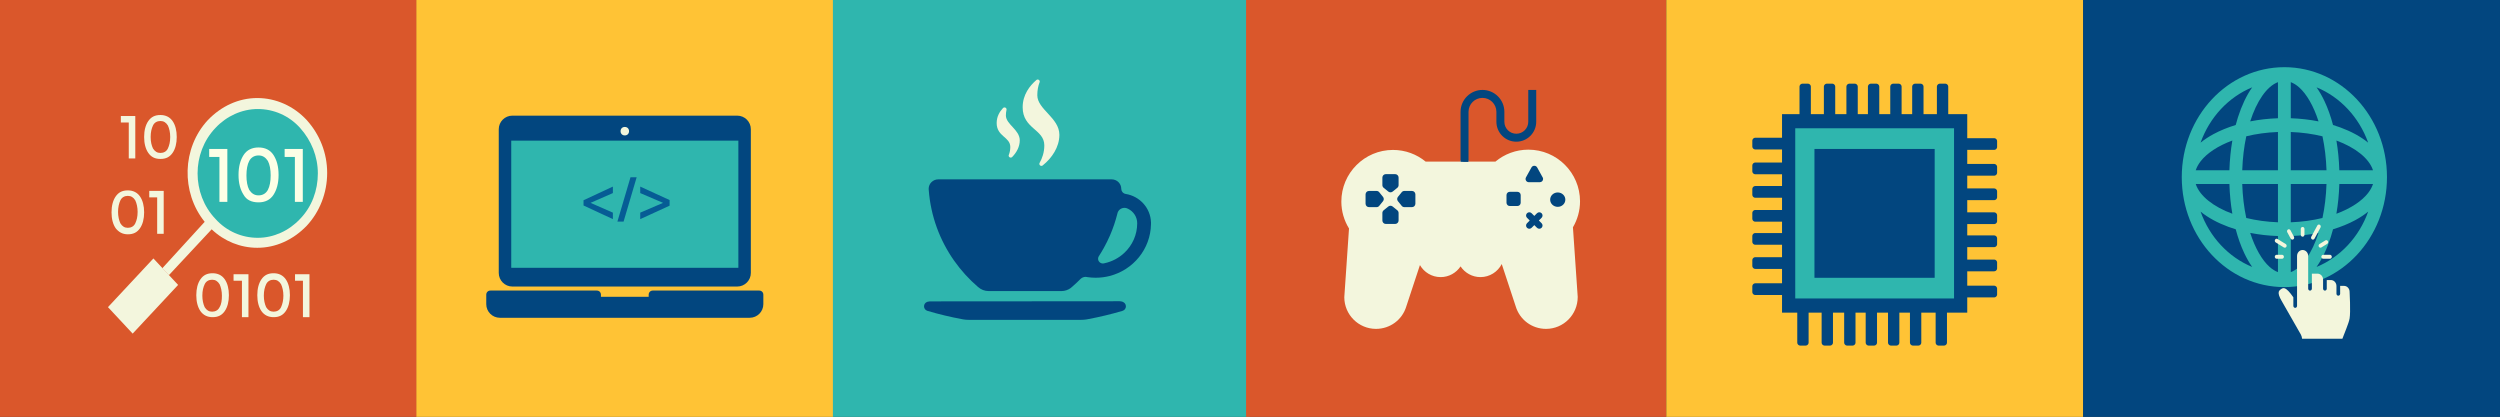 <?xml version="1.0" encoding="utf-8"?>
<!-- Generator: Adobe Illustrator 16.0.0, SVG Export Plug-In . SVG Version: 6.00 Build 0)  -->
<!DOCTYPE svg PUBLIC "-//W3C//DTD SVG 1.1//EN" "http://www.w3.org/Graphics/SVG/1.1/DTD/svg11.dtd">
<svg version="1.1" id="Layer_1" xmlns="http://www.w3.org/2000/svg" xmlns:xlink="http://www.w3.org/1999/xlink" x="0px" y="0px"
	 width="2546.561px" height="424.622px" viewBox="401.62 41.865 2546.561 424.622"
	 enable-background="new 401.62 41.865 2546.561 424.622" xml:space="preserve">
<rect x="401.62" y="41.865" width="2546.561" height="424.622" fill="#333333" stroke="none"/>
<g id="grid">
	
		<line display="none" fill="none" stroke="#564A46" stroke-width="4" stroke-miterlimit="10" x1="0" y1="311.962" x2="841.889" y2="311.962"/>
	
		<line display="none" fill="none" stroke="#564A46" stroke-width="3.364" stroke-miterlimit="10" x1="276.245" y1="0" x2="276.245" y2="595.281"/>
	
		<line display="none" fill="none" stroke="#564A46" stroke-width="3.364" stroke-miterlimit="10" x1="573.276" y1="0.001" x2="573.276" y2="595.281"/>
</g>
<g id="Layer_96">
</g>
<g id="Layer_86">
</g>
<g id="Layer_95">
</g>
<g id="Layer_94">
</g>
<g id="Layer_93">
</g>
<g id="Layer_92">
</g>
<g id="Layer_90">
</g>
<g id="Layer_89">
</g>
<g id="Layer_88">
</g>
<g id="Layer_87">
</g>
<g id="Layer_85">
</g>
<g id="Layer_84">
</g>
<g id="Layer_83">
</g>
<g id="Layer_82">
	<circle fill="#F3F6DC" cx="902.557" cy="-130.104" r="6.539"/>
</g>
<g id="Layer_80">
</g>
<g id="Layer_79">
</g>
<g id="Layer_78">
</g>
<g id="Layer_77">
</g>
<g id="Layer_76">
</g>
<g id="Layer_75">
</g>
<g id="Layer_74">
</g>
<g id="Layer_73">
</g>
<g id="Layer_72">
</g>
<g id="Layer_71">
</g>
<g id="Layer_70">
</g>
<g id="Layer_69">
</g>
<g id="Layer_68">
</g>
<g id="Layer_67">
</g>
<g id="Layer_66">
</g>
<g id="Layer_65">
</g>
<g id="Layer_64">
</g>
<g id="Layer_63">
</g>
<g id="Layer_62">
</g>
<g id="Layer_61">
</g>
<g id="Layer_60">
</g>
<g id="Layer_59">
</g>
<g id="Layer_58">
</g>
<g id="Layer_57">
</g>
<g id="Layer_56">
</g>
<g id="Layer_55">
</g>
<g id="Layer_54">
</g>
<g id="Layer_53">
</g>
<g id="Layer_50">
</g>
<g id="Layer_49">
</g>
<g id="Layer_48">
</g>
<g id="Layer_46">
</g>
<g id="Layer_45">
</g>
<g id="Layer_44">
</g>
<g id="Layer_43">
</g>
<g id="Layer_42">
</g>
<g id="Layer_41">
</g>
<g id="Layer_40">
</g>
<g id="Layer_39">
</g>
<g id="Layer_38">
</g>
<g id="Layer_37">
</g>
<g id="Layer_36">
</g>
<g id="Layer_91">
</g>
<g id="Layer_35">
</g>
<g id="Layer_34">
</g>
<g id="Layer_33">
</g>
<g id="Layer_32">
</g>
<g id="Layer_31">
</g>
<g id="Layer_30">
</g>
<g id="Layer_29">
</g>
<g id="Layer_28">
</g>
<g id="Layer_27">
</g>
<g id="Layer_26">
	<rect x="401.62" y="41.865" fill="#DA572B" width="424.621" height="424.622"/>
	<rect x="825.748" y="41.865" fill="#FFC335" width="424.621" height="424.622"/>
	<rect x="1250.02" y="41.865" fill="#2FB6AE" width="424.621" height="424.622"/>
	<rect x="1670.908" y="41.865" fill="#DA572B" width="428.03" height="424.622"/>
	<rect x="2098.938" y="41.865" fill="#FFC335" width="424.621" height="424.622"/>
	<rect x="2523.559" y="41.865" fill="#02467F" width="424.621" height="424.622"/>
	<g>
		<path fill="#02467F" d="M1545.075,349.292l0.023-0.094c-0.966-0.266-1.965-0.436-2.992-0.498h-1.935l-8.474,0.02l-52.852,0.025
			l-4.186,0.02l-58.003,0.041h-4.069l-52.893,0.043h-10.786c-0.705,0.059-1.399,0.17-2.074,0.316
			c-0.213,0.041-0.426,0.113-0.634,0.17c0,0-0.017,0-0.029,0c-1.936,0.633-3.328,2.439-3.328,4.568s1.41,3.938,3.357,4.574
			c0.067,0.018,0.128,0.041,0.195,0.063c11.54,3.41,23.35,6.252,35.371,8.469c0.455,0.092,0.905,0.172,1.367,0.254
			c1.637,0.256,3.315,0.396,5.038,0.396h114.994c1.723,0,3.408-0.143,5.049-0.396c0.452-0.082,0.9-0.162,1.37-0.254
			c12.016-2.209,23.817-5.059,35.359-8.469c0.079-0.021,0.14-0.045,0.2-0.063c1.965-0.633,3.362-2.445,3.362-4.574
			C1548.512,351.731,1547.066,349.907,1545.075,349.292z"/>
		<path fill="#02467F" d="M1574.052,268.385c-0.449-14.633-11.426-26.637-25.721-28.953c-0.653-0.111-1.267-0.316-1.827-0.635
			c-0.649-0.357-1.215-0.844-1.647-1.43c-0.674-0.889-1.089-1.977-1.089-3.164c0-5.328-4.366-9.643-9.777-9.643h-176.623
			c-5.402,0-9.789,4.313-9.789,9.643v0.021c0.031,0.398,0.056,0.82,0.086,1.221c2.001,26.586,11.241,51.166,25.789,71.869
			c7.026,9.982,15.281,19.059,24.564,27.016l0.031-0.018c2.797,2.5,6.528,4.041,10.599,4.041h74.173
			c3.527,0,6.797-1.156,9.417-3.078c0.007-0.02,0.02-0.02,0.02-0.02c0.591-0.506,1.18-1.012,1.776-1.521
			c2.854-2.482,5.604-5.049,8.248-7.744v0.02c1.346-1.326,3.177-2.129,5.202-2.129h0.164c0.688,0.023,1.351,0.129,1.978,0.314
			c2.647,0.379,5.354,0.572,8.085,0.572c4.905,0,9.65-0.613,14.163-1.766c23.979-6.107,41.747-27.363,42.173-52.781
			c0.013-0.301,0.013-0.613,0.013-0.932C1574.065,268.997,1574.065,268.688,1574.052,268.385z M1546.961,299.374
			c-5.561,5.238-12.593,9.012-20.424,10.66c-0.322,0.107-0.65,0.162-0.996,0.188c0,0-0.013,0.018-0.013,0
			c-0.157,0.018-0.323,0.041-0.479,0.041c-2.701,0-4.897-2.17-4.897-4.83c0-0.883,0.237-1.695,0.655-2.414
			c0.066-0.105,0.13-0.207,0.184-0.293c1.776-2.736,3.456-5.518,5.025-8.359c2.3-4.137,4.397-8.363,6.279-12.701
			c3.077-7.125,5.597-14.518,7.507-22.162c0.042-0.273,0.114-0.529,0.2-0.799v-0.029c0.938-2.943,3.718-5.072,7.016-5.072
			c0.734,0,1.447,0.111,2.117,0.297c0.535,0.164,1.04,0.379,1.508,0.635c5.541,2.662,9.357,8.271,9.357,14.756
			C1560.005,281.127,1555.004,291.788,1546.961,299.374z"/>
		<path fill="#F3F6DD" d="M1465.385,189.958c0,7.24-2.215,13.229-4.709,17.648c0,0,0,0-0.007,0.02
			c-0.054,0.109-0.128,0.23-0.193,0.342c-0.091,0.256-0.158,0.523-0.158,0.797c0,1.137,0.942,2.086,2.093,2.086
			c0.396,0,0.773-0.105,1.095-0.293c0.135-0.125,0.281-0.23,0.429-0.357c8.967-7.18,16.796-18.324,16.796-31.004
			c0-17.373-22.485-25.842-22.485-40.328c0-5.348,0.968-9.605,2.209-12.869c0.072-0.236,0.17-0.443,0.255-0.674
			c0.023-0.129,0.03-0.254,0.03-0.377c0-1.154-0.926-2.086-2.094-2.086c-0.383,0-0.76,0.107-1.07,0.299
			c-0.188,0.139-0.37,0.314-0.566,0.48c-6.246,5.412-13.681,14.574-13.681,27.441
			C1443.326,173.209,1465.385,173.397,1465.385,189.958z"/>
		<path fill="#F3F6DD" d="M1430.733,191.62c0,2.908-0.555,5.475-1.369,7.664c-0.085,0.238-0.17,0.445-0.27,0.676
			c-0.018,0.131-0.035,0.252-0.035,0.377c0,1.139,0.942,2.063,2.1,2.063c0.56,0,1.046-0.188,1.41-0.527
			c0.057-0.061,0.11-0.104,0.16-0.166c4.318-4.4,7.646-10.299,7.646-16.85c0-10.934-14.138-16.279-14.138-25.406
			c0-2.123,0.249-3.998,0.632-5.598c0.013-0.041,0.021-0.084,0.021-0.125c0.034-0.131,0.043-0.26,0.043-0.381
			c0-1.137-0.943-2.063-2.106-2.063c-0.542,0-1.033,0.215-1.398,0.551c-0.085,0.059-0.156,0.166-0.25,0.252
			c-3.259,3.477-6.331,8.508-6.331,15.061C1416.848,181.086,1430.733,181.215,1430.733,191.62z"/>
	</g>
	<path fill="#2FB6AE" d="M2833.051,222.307c-0.01-61.867-46.795-111.998-104.521-112.012
		c-57.715,0.014-104.5,50.145-104.512,112.012l0,0c0.012,61.859,46.797,111.996,104.512,112.008
		C2786.256,334.303,2833.042,284.167,2833.051,222.307L2833.051,222.307z M2784.516,215.303c-0.326-10.557-1.34-20.723-2.979-30.289
		c4.813,1.781,9.293,3.779,13.326,5.979c8.273,4.477,14.736,9.736,18.928,15.131c2.389,3.078,4.033,6.127,5.033,9.18H2784.516
		L2784.516,215.303z M2771.45,215.303h-36.377v-38.977c11.477,0.422,22.363,1.967,32.275,4.391
		C2769.612,191.331,2771.051,203.008,2771.45,215.303z M2735.073,162.311v-36.77c2.844,1.074,5.695,2.826,8.564,5.389
		c7.512,6.678,14.656,18.826,19.699,34.588C2754.403,163.747,2744.918,162.651,2735.073,162.311z M2713.432,130.93
		c2.873-2.563,5.725-4.314,8.564-5.389v36.77c-9.85,0.34-19.33,1.426-28.264,3.193c1.666-5.162,3.531-9.961,5.582-14.291
		C2703.491,142.358,2708.399,135.422,2713.432,130.93z M2721.997,176.315v38.984h-36.369c0.396-12.303,1.836-23.979,4.098-34.607
		C2699.633,178.272,2710.524,176.737,2721.997,176.315z M2672.542,215.303h-34.297c1.002-3.053,2.645-6.102,5.023-9.18
		c6.232-8.059,17.57-15.705,32.275-21.115C2673.893,194.579,2672.874,204.747,2672.542,215.303z M2672.555,229.309
		c0.314,10.553,1.326,20.725,2.977,30.287c-4.813-1.773-9.295-3.785-13.334-5.98c-8.262-4.477-14.725-9.734-18.928-15.125
		c-2.381-3.08-4.023-6.129-5.023-9.182H2672.555L2672.555,229.309z M2685.618,229.309h36.375v38.982
		c-11.479-0.43-22.363-1.975-32.279-4.393C2687.448,253.274,2686.018,241.61,2685.618,229.309z M2721.997,282.299v36.756
		c-2.842-1.063-5.693-2.813-8.564-5.369c-7.516-6.682-14.646-18.828-19.699-34.586
		C2702.667,280.866,2712.145,281.963,2721.997,282.299z M2743.639,313.686c-2.873,2.557-5.723,4.311-8.564,5.369v-36.756
		c9.844-0.348,19.33-1.428,28.264-3.193c-1.668,5.162-3.543,9.949-5.584,14.281C2753.571,302.26,2748.67,309.186,2743.639,313.686z
		 M2735.073,268.297v-38.988h36.369c-0.4,12.301-1.828,23.979-4.102,34.6C2757.438,266.333,2746.54,267.872,2735.073,268.297z
		 M2784.53,229.309h34.295c-1.002,3.053-2.645,6.104-5.033,9.182c-6.223,8.055-17.559,15.703-32.264,21.117
		C2783.178,250.03,2784.2,239.872,2784.53,229.309z M2813.901,187.182c-7.762-6.293-17.426-11.484-28.473-15.545
		c-2.383-0.883-4.832-1.68-7.336-2.445c-2.34-8.857-5.264-17.023-8.686-24.299c-2.438-5.152-5.143-9.871-8.094-14.078
		c12.059,4.971,22.891,12.572,31.877,22.195C2802.18,162.639,2809.27,174.256,2813.901,187.182z M2663.87,153.008
		c8.992-9.621,19.83-17.234,31.889-22.195c-5.867,8.328-10.713,18.689-14.506,30.521c-0.813,2.551-1.564,5.172-2.275,7.855
		c-8.266,2.51-15.889,5.639-22.668,9.307c-4.818,2.611-9.223,5.508-13.146,8.674C2647.799,174.25,2654.897,162.639,2663.87,153.008z
		 M2643.165,257.432c7.77,6.291,17.445,11.486,28.479,15.545c2.383,0.869,4.83,1.682,7.334,2.441
		c2.352,8.859,5.26,17.023,8.682,24.285c2.438,5.164,5.135,9.887,8.094,14.086c-12.051-4.963-22.883-12.566-31.877-22.189
		C2654.897,281.975,2647.799,270.354,2643.165,257.432z M2793.192,291.604c-8.986,9.625-19.828,17.229-31.883,22.191
		c5.873-8.324,10.713-18.686,14.504-30.52c0.811-2.549,1.568-5.182,2.279-7.854c8.266-2.52,15.891-5.635,22.672-9.303
		c4.814-2.617,9.217-5.512,13.137-8.688C2809.27,270.354,2802.18,281.975,2793.192,291.604z"/>
	<path fill="#F3F6DC" d="M2745.235,280.963v-5.904c0-1.113,0.842-2.02,1.881-2.02s1.881,0.904,1.881,2.02v5.906
		c0,1.111-0.842,2.018-1.881,2.018C2746.077,282.981,2745.235,282.079,2745.235,280.963z"/>
	<path fill="#F3F6DC" d="M2735.016,284.983c0.346,0.645,0.979,1.008,1.627,1.008c0.318,0,0.645-0.084,0.939-0.27
		c0.898-0.559,1.207-1.791,0.688-2.756l-3.535-6.559c-0.518-0.969-1.67-1.295-2.566-0.74c-0.898,0.559-1.207,1.791-0.689,2.754
		L2735.016,284.983z"/>
	<path fill="#F3F6DC" d="M2719.711,288.79l8.32,5.148c0.297,0.184,0.619,0.27,0.939,0.27c0.646,0,1.281-0.359,1.629-1.008
		c0.52-0.965,0.213-2.195-0.688-2.754l-8.322-5.146c-0.896-0.561-2.049-0.227-2.564,0.736
		C2718.502,286.999,2718.813,288.233,2719.711,288.79z"/>
	<path fill="#F3F6DC" d="M2720.653,305.434h5.514c1.037,0,1.881-0.9,1.881-2.016c0-1.113-0.844-2.016-1.881-2.016h-5.514
		c-1.037,0-1.883,0.902-1.883,2.016C2718.77,304.534,2719.616,305.434,2720.653,305.434z"/>
	<path fill="#F3F6DC" d="M2766.19,303.418c0,1.111,0.84,2.016,1.879,2.016l6.895,0.002c1.039,0,1.881-0.902,1.881-2.018
		c0-1.111-0.842-2.016-1.881-2.016h-6.895C2767.03,301.405,2766.19,302.307,2766.19,303.418z"/>
	<path fill="#F3F6DC" d="M2763.631,293.198c0.352,0.646,0.982,1.008,1.633,1.008c0.318,0,0.643-0.086,0.938-0.27l5.953-3.684
		c0.902-0.555,1.209-1.789,0.689-2.752c-0.518-0.965-1.666-1.295-2.566-0.738l-5.953,3.682
		C2763.424,291,2763.116,292.235,2763.631,293.198z"/>
	<path fill="#F3F6DC" d="M2756.651,285.717c0.297,0.184,0.619,0.271,0.939,0.271c0.648,0,1.283-0.361,1.629-1.008l6.135-11.383
		c0.52-0.969,0.211-2.197-0.689-2.752c-0.896-0.561-2.047-0.23-2.564,0.734l-6.137,11.385
		C2755.446,283.928,2755.754,285.159,2756.651,285.717z"/>
	<path fill="#F3F6DC" d="M2794.985,339.149c0-3.355-2.543-6.078-5.668-6.078h-3.967c0,0.047,0.004,0.092,0.004,0.137v7.854
		c0,1.113-0.842,2.014-1.881,2.014c-1.035,0-1.881-0.9-1.881-2.014v-7.854c0-3.35-2.543-6.076-5.666-6.076h-4.207v8.744
		c0,1.113-0.84,2.016-1.879,2.016s-1.883-0.902-1.883-2.016v-9.189c0-3.354-2.545-6.076-5.67-6.076h-5.742v15.264
		c0,1.113-0.842,2.016-1.881,2.016c-1.037,0-1.881-0.902-1.881-2.016v-33.281c0-3.352-2.543-6.074-5.668-6.074
		c-3.127,0-5.67,2.723-5.67,6.074v50.85c0,1.115-0.842,2.02-1.881,2.02c-1.041,0-1.883-0.902-1.883-2.02v-8.746
		c-0.01-0.014-0.021-0.025-0.033-0.037c-7.877-11.336-10.24-9.766-12.525-8.25c-1.789,1.189-2.197,2.236-2.346,2.916
		c-0.41,1.883,0.549,4.844,2.84,8.803c4.189,7.221,17.129,29.98,19.684,34.469c0.67,1.188,1.135,2.756,1.287,4.281h41.051
		c2.174-6.082,6.461-15.52,7.342-20.621c1.152-6.678,0-27.105,0-27.105h0.004V339.149z"/>
	<circle fill="#065C95" cx="1868.272" cy="300.583" r="17.685"/>
	<circle fill="#065C95" cx="1909.522" cy="300.084" r="17.684"/>
	<path fill="#F3F6DD" d="M2011.077,246.915c0-29.008-23.592-52.602-52.6-52.602c-12.767,0-24.479,4.58-33.598,12.17h-27.387v-0.988
		c-0.723,0.047-1.449,0.08-2.182,0.08c-0.73,0-1.455-0.029-2.177-0.074c-1.248,0.021-2.501-0.018-3.755-0.137v1.119h-35.557
		c-9.069-7.432-20.655-11.9-33.271-11.9c-29.004,0-52.601,23.598-52.601,52.602c0,10.061,2.888,19.432,7.806,27.43l-4.799,69.969
		c0,17.799,14.479,32.277,32.277,32.277c14.364,0,26.79-9.244,30.882-22.895l13.886-42.088c4.207,7.307,12.076,12.246,21.096,12.246
		c8.461,0,15.916-4.344,20.281-10.912c4.364,6.568,11.82,10.912,20.283,10.912c9.446,0,17.638-5.424,21.67-13.309l14.198,43.039
		c4.126,13.76,16.556,23.006,30.917,23.006c17.801,0,32.279-14.48,32.271-32.555l-4.871-70.904
		C2008.413,265.612,2011.077,256.579,2011.077,246.915z"/>
	<path fill="#02467F" d="M1958.343,133.467v32.451c0,6.709-5.461,12.168-12.17,12.168c-6.711,0-12.169-5.459-12.169-12.168v-10.143
		c0-12.299-10.012-22.311-22.312-22.311c-12.299,0-22.313,10.012-22.313,22.311v50.896c2.456,0.166,5.322,0.199,8.112,0.166v-51.063
		c0-7.828,6.37-14.197,14.199-14.197c7.828,0,14.197,6.369,14.197,14.197v10.143c0,11.186,9.099,20.283,20.282,20.283
		c11.185,0,20.282-9.1,20.282-20.283v-32.451H1958.343z"/>
	<g>
		<path fill="#02467F" d="M1815.784,237.002c0.645,0.516,1.433,0.783,2.215,0.783c0.783,0,1.568-0.264,2.217-0.783l4.743-3.844
			c0.822-0.67,1.299-1.666,1.299-2.729v-7.684c0-1.936-1.579-3.508-3.514-3.508h-9.489c-1.939,0-3.508,1.572-3.508,3.508v7.684
			c0,1.063,0.477,2.059,1.298,2.729L1815.784,237.002z"/>
		<path fill="#02467F" d="M1820.209,252.221c-1.293-1.047-3.139-1.047-4.426,0l-4.744,3.844c-0.821,0.666-1.299,1.666-1.299,2.729
			v7.684c0,1.941,1.566,3.514,3.509,3.514h9.489c1.936,0,3.513-1.572,3.513-3.514v-7.684c0-1.057-0.475-2.063-1.298-2.729
			L1820.209,252.221z"/>
		<path fill="#02467F" d="M1839.863,236.354h-7.688c-1.057,0-2.063,0.471-2.729,1.299l-3.844,4.744c-1.048,1.285-1.048,3.133,0,4.42
			l3.844,4.75c0.665,0.828,1.666,1.303,2.729,1.303h7.688c1.937,0,3.509-1.572,3.509-3.506v-9.496
			C1843.372,237.926,1841.799,236.354,1839.863,236.354z"/>
		<path fill="#02467F" d="M1810.383,242.397l-3.842-4.744c-0.666-0.828-1.667-1.299-2.729-1.299h-7.683
			c-1.941,0-3.514,1.572-3.514,3.508v9.494c0,1.938,1.571,3.51,3.514,3.51h7.683c1.063,0,2.069-0.477,2.729-1.305l3.842-4.748
			C1811.43,245.53,1811.43,243.69,1810.383,242.397z"/>
		<path fill="#02467F" d="M1947.327,237.256h-7.841c-1.831,0-3.312,1.48-3.312,3.307v7.844c0,1.832,1.479,3.307,3.312,3.307h7.841
			c1.825,0,3.306-1.479,3.306-3.307v-7.844C1950.632,238.737,1949.152,237.256,1947.327,237.256z"/>
		<path fill="#02467F" d="M1958.881,227.456h11.229c0.014,0.006,0.031,0,0.043,0c1.824,0,3.305-1.479,3.305-3.307
			c0-0.764-0.258-1.463-0.689-2.025l-5.375-9.703c-0.585-1.053-1.688-1.699-2.891-1.699c-1.206,0-2.311,0.652-2.889,1.699
			l-5.612,10.125c-0.563,1.025-0.552,2.273,0.042,3.283C1956.63,226.834,1957.716,227.456,1958.881,227.456z"/>
		<path fill="#02467F" d="M1967.255,273.907c0.643,0.646,1.484,0.969,2.327,0.969c0.848,0,1.695-0.32,2.338-0.969
			c1.289-1.289,1.289-3.385,0-4.674l-2.755-2.754l2.755-2.748c1.289-1.291,1.289-3.391,0-4.674c-1.291-1.285-3.386-1.291-4.677,0
			l-2.747,2.758l-2.755-2.754c-1.288-1.295-3.383-1.295-4.679,0c-1.288,1.291-1.288,3.385,0,4.67l2.755,2.748l-2.75,2.754
			c-1.293,1.295-1.293,3.395,0,4.678c0.643,0.645,1.489,0.977,2.334,0.977c0.842,0,1.688-0.326,2.336-0.977l2.753-2.752
			L1967.255,273.907z"/>
		<ellipse fill="#02467F" cx="1988.377" cy="245.234" rx="7.732" ry="7.327"/>
	</g>
	<g>
		
			<rect x="2189.649" y="185.243" fill="none" stroke="#02467F" stroke-width="6.154" stroke-linecap="round" stroke-linejoin="round" stroke-miterlimit="10" width="32.676" height="5.791"/>
		
			<rect x="2189.649" y="333.508" fill="none" stroke="#02467F" stroke-width="6.154" stroke-linecap="round" stroke-linejoin="round" stroke-miterlimit="10" width="32.676" height="5.787"/>
		
			<rect x="2189.649" y="306.909" fill="none" stroke="#02467F" stroke-width="6.154" stroke-linecap="round" stroke-linejoin="round" stroke-miterlimit="10" width="32.676" height="5.789"/>
		
			<rect x="2189.649" y="282.315" fill="none" stroke="#02467F" stroke-width="6.154" stroke-linecap="round" stroke-linejoin="round" stroke-miterlimit="10" width="32.676" height="5.789"/>
		
			<rect x="2189.649" y="258.819" fill="none" stroke="#02467F" stroke-width="6.154" stroke-linecap="round" stroke-linejoin="round" stroke-miterlimit="10" width="32.676" height="5.791"/>
		
			<rect x="2189.649" y="234.432" fill="none" stroke="#02467F" stroke-width="6.154" stroke-linecap="round" stroke-linejoin="round" stroke-miterlimit="10" width="32.676" height="5.793"/>
		
			<rect x="2189.649" y="210.497" fill="none" stroke="#02467F" stroke-width="6.154" stroke-linecap="round" stroke-linejoin="round" stroke-miterlimit="10" width="32.676" height="5.793"/>
		
			<rect x="2400.176" y="185.684" fill="none" stroke="#02467F" stroke-width="6.154" stroke-linecap="round" stroke-linejoin="round" stroke-miterlimit="10" width="32.67" height="5.793"/>
		
			<rect x="2400.176" y="335.948" fill="none" stroke="#02467F" stroke-width="6.154" stroke-linecap="round" stroke-linejoin="round" stroke-miterlimit="10" width="32.67" height="5.793"/>
		
			<rect x="2400.176" y="309.354" fill="none" stroke="#02467F" stroke-width="6.154" stroke-linecap="round" stroke-linejoin="round" stroke-miterlimit="10" width="32.67" height="5.791"/>
		
			<rect x="2400.176" y="284.749" fill="none" stroke="#02467F" stroke-width="6.154" stroke-linecap="round" stroke-linejoin="round" stroke-miterlimit="10" width="32.67" height="5.787"/>
		
			<rect x="2400.176" y="261.249" fill="none" stroke="#02467F" stroke-width="6.154" stroke-linecap="round" stroke-linejoin="round" stroke-miterlimit="10" width="32.67" height="5.791"/>
		
			<rect x="2400.176" y="236.877" fill="none" stroke="#02467F" stroke-width="6.154" stroke-linecap="round" stroke-linejoin="round" stroke-miterlimit="10" width="32.67" height="5.791"/>
		
			<rect x="2400.176" y="211.94" fill="none" stroke="#02467F" stroke-width="6.154" stroke-linecap="round" stroke-linejoin="round" stroke-miterlimit="10" width="32.67" height="5.793"/>
		
			<rect x="2377.663" y="130.17" fill="none" stroke="#02467F" stroke-width="6.154" stroke-linecap="round" stroke-linejoin="round" stroke-miterlimit="10" width="5.402" height="35.014"/>
		
			<rect x="2237.719" y="130.17" fill="none" stroke="#02467F" stroke-width="6.154" stroke-linecap="round" stroke-linejoin="round" stroke-miterlimit="10" width="5.406" height="35.014"/>
		
			<rect x="2262.538" y="130.17" fill="none" stroke="#02467F" stroke-width="6.154" stroke-linecap="round" stroke-linejoin="round" stroke-miterlimit="10" width="5.402" height="35.014"/>
		
			<rect x="2285.489" y="130.17" fill="none" stroke="#02467F" stroke-width="6.154" stroke-linecap="round" stroke-linejoin="round" stroke-miterlimit="10" width="5.404" height="35.014"/>
		
			<rect x="2307.407" y="130.17" fill="none" stroke="#02467F" stroke-width="6.154" stroke-linecap="round" stroke-linejoin="round" stroke-miterlimit="10" width="5.41" height="35.014"/>
		
			<rect x="2330.159" y="130.17" fill="none" stroke="#02467F" stroke-width="6.154" stroke-linecap="round" stroke-linejoin="round" stroke-miterlimit="10" width="5.408" height="35.014"/>
		
			<rect x="2352.493" y="130.17" fill="none" stroke="#02467F" stroke-width="6.154" stroke-linecap="round" stroke-linejoin="round" stroke-miterlimit="10" width="5.404" height="35.014"/>
		
			<rect x="2376.381" y="355.803" fill="none" stroke="#02467F" stroke-width="6.154" stroke-linecap="round" stroke-linejoin="round" stroke-miterlimit="10" width="5.4" height="35.004"/>
		
			<rect x="2235.434" y="355.803" fill="none" stroke="#02467F" stroke-width="6.154" stroke-linecap="round" stroke-linejoin="round" stroke-miterlimit="10" width="5.402" height="35.004"/>
		
			<rect x="2260.249" y="355.803" fill="none" stroke="#02467F" stroke-width="6.154" stroke-linecap="round" stroke-linejoin="round" stroke-miterlimit="10" width="5.408" height="35.004"/>
		
			<rect x="2283.208" y="355.803" fill="none" stroke="#02467F" stroke-width="6.154" stroke-linecap="round" stroke-linejoin="round" stroke-miterlimit="10" width="5.406" height="35.004"/>
		
			<rect x="2305.127" y="355.803" fill="none" stroke="#02467F" stroke-width="6.154" stroke-linecap="round" stroke-linejoin="round" stroke-miterlimit="10" width="5.4" height="35.004"/>
		
			<rect x="2327.87" y="355.803" fill="none" stroke="#02467F" stroke-width="6.154" stroke-linecap="round" stroke-linejoin="round" stroke-miterlimit="10" width="5.402" height="35.004"/>
		
			<rect x="2350.217" y="355.803" fill="none" stroke="#02467F" stroke-width="6.154" stroke-linecap="round" stroke-linejoin="round" stroke-miterlimit="10" width="5.406" height="35.004"/>
		<path fill="#02467F" d="M2405.506,360.329h-188.662V158.139h188.662V360.329z"/>
		<path fill="#2FB6AE" d="M2392.051,345.889h-161.754V172.54h161.754V345.889z"/>
		<path fill="#02467F" d="M2372.323,324.834H2249.87V193.596h122.453V324.834z"/>
	</g>
	<path fill="#F3F6DD" d="M566.943,315.108l6.642,7.117l43.643-46.773c12.808,12.205,29.414,18.814,46.491,18.814
		c18.976,0,36.528-8.139,50.285-22.373c13.283-14.234,20.873-33.557,20.873-53.893s-7.589-39.148-20.873-53.895
		c-13.283-14.234-31.309-22.369-50.285-22.369c-18.975,0-36.529,8.135-50.286,22.369c-26.565,28.473-27.514,73.723-3.32,103.721
		L566.943,315.108z"/>
	<path fill="#2FB6AE" d="M621.021,172.243c11.387-12.203,27.042-19.32,43.17-19.32c16.129,0,31.785,6.609,43.169,19.32
		c11.385,12.711,18.027,28.98,18.027,46.266c0,17.287-6.167,34.066-18.027,46.268c-11.385,12.203-27.04,19.322-43.169,19.322
		c-16.128,0-31.783-6.613-43.17-19.322C596.829,239.354,596.829,197.663,621.021,172.243z"/>
	<polygon fill="#F3F6DD" points="536.75,381.692 511.594,354.727 557.885,305.118 583.042,332.081 	"/>
	<g>
		<polygon fill="#F3F6DD" points="532.786,203.256 539.427,203.256 539.427,160.04 524.72,160.04 524.72,166.647 532.786,166.647 		
			"/>
		<path fill="#F3F6DD" d="M565.045,203.764c5.691,0,9.487-2.033,12.333-6.102c2.847-4.066,4.269-9.658,4.269-16.27
			s-1.421-12.203-4.269-16.271c-2.846-4.066-7.116-6.1-12.333-6.1c-5.692,0-9.489,2.033-12.335,6.1
			c-2.846,4.068-4.269,9.66-4.269,16.271c0,6.609,1.423,12.201,4.269,16.27C555.556,201.731,559.354,203.764,565.045,203.764z
			 M557.455,169.7c1.423-3.053,4.27-4.576,7.591-4.576c3.319,0,5.691,1.523,7.589,4.576c1.423,3.049,2.372,7.119,2.372,11.693
			c0,5.084-0.949,8.645-2.372,11.695c-1.424,3.051-4.271,4.574-7.589,4.574c-3.321,0-5.692-1.523-7.591-4.574
			c-1.423-3.053-2.371-6.611-2.371-11.695S556.032,172.749,557.455,169.7z"/>
		<path fill="#F3F6DD" d="M531.835,280.536c5.694,0,9.489-2.035,12.335-6.1c2.848-4.068,4.271-9.662,4.271-16.271
			c0-6.607-1.423-12.203-4.271-16.27c-2.846-4.068-7.115-6.102-12.335-6.102c-5.691,0-9.486,2.033-12.333,6.102
			c-2.846,4.066-4.27,9.66-4.27,16.27s1.423,12.203,4.27,16.271C522.349,277.995,526.144,280.536,531.835,280.536z M524.247,245.961
			c1.423-3.049,4.269-4.576,7.588-4.576c3.321,0,5.694,1.527,7.592,4.576c1.422,3.053,2.374,7.119,2.374,11.695
			c0,5.086-0.952,8.645-2.374,11.695c-1.424,3.047-4.271,4.574-7.592,4.574c-3.319,0-5.691-1.527-7.588-4.574
			c-1.423-3.053-2.374-7.121-2.374-11.695C521.873,253.081,522.824,249.014,524.247,245.961z"/>
		<polygon fill="#F3F6DD" points="568.364,280.03 568.364,236.301 553.66,236.301 553.66,242.913 561.724,242.913 561.724,280.03 		
			"/>
		<path fill="#F3F6DD" d="M618.175,320.192c-5.692,0-9.486,2.033-12.333,6.102c-2.847,4.07-4.271,9.66-4.271,16.271
			c0,6.607,1.424,12.203,4.271,16.27c2.847,4.068,7.115,6.104,12.333,6.104c5.694,0,9.488-2.035,12.335-6.104
			c2.846-4.066,4.269-9.66,4.269-16.27s-1.423-12.201-4.269-16.271C627.663,322.225,623.395,320.192,618.175,320.192z
			 M625.291,354.766c-1.422,3.051-4.27,4.574-7.59,4.574s-5.691-1.523-7.589-4.574c-1.423-3.053-2.374-7.117-2.374-11.695
			c0-5.082,0.951-8.641,2.374-11.691c1.423-3.055,4.269-4.576,7.589-4.576c3.32,0,5.694,1.521,7.59,4.576
			c1.424,3.051,2.372,7.115,2.372,11.691C627.663,347.649,627.188,351.713,625.291,354.766z"/>
		<polygon fill="#F3F6DD" points="639.523,327.821 648.063,327.821 648.063,364.936 654.704,364.936 654.704,321.211 
			639.523,321.211 		"/>
		<path fill="#F3F6DD" d="M680.321,320.192c-5.693,0-9.488,2.033-12.334,6.102c-2.846,4.07-4.27,9.66-4.27,16.271
			c0,6.607,1.423,12.203,4.27,16.27c2.847,4.068,7.115,6.104,12.334,6.104c5.693,0,9.487-2.035,12.333-6.104
			c2.846-4.066,4.271-9.66,4.271-16.27s-1.425-12.201-4.271-16.271C689.808,322.225,685.54,320.192,680.321,320.192z
			 M687.912,354.766c-1.423,3.051-4.27,4.574-7.591,4.574c-3.32,0-5.693-1.523-7.589-4.574c-1.423-3.053-2.372-7.117-2.372-11.695
			c0-5.082,0.949-8.641,2.372-11.691c1.423-3.055,4.27-4.576,7.589-4.576c3.321,0,5.693,1.521,7.591,4.576
			c1.424,3.051,2.372,7.115,2.372,11.691C690.284,347.649,689.336,351.713,687.912,354.766z"/>
		<polygon fill="#F3F6DD" points="702.144,327.821 710.208,327.821 710.208,364.936 716.851,364.936 716.851,321.211 
			702.144,321.211 		"/>
	</g>
	<g>
		<polygon fill="#FDFFE6" points="625.137,247.489 633.203,247.489 633.203,193.596 614.701,193.596 614.701,201.731 
			625.137,201.731 		"/>
		<path fill="#FDFFE6" d="M664.987,247.997c6.641,0,11.86-2.541,15.181-7.623c3.32-5.086,5.217-11.695,5.217-20.342
			c0-8.643-1.897-15.252-5.217-20.334c-3.321-5.086-8.54-7.625-15.181-7.625c-6.642,0-11.86,2.539-15.179,7.625
			c-3.321,5.082-5.22,11.691-5.22,20.334c0,8.646,1.898,15.256,5.22,20.342C652.655,245.456,657.872,247.997,664.987,247.997z
			 M655.5,205.797c1.898-3.559,5.218-5.594,9.488-5.594c4.269,0,7.115,2.035,9.488,5.594c1.897,3.561,2.846,8.645,2.846,14.744
			c0,6.102-0.949,11.188-2.846,14.746c-1.897,3.557-5.219,5.592-9.488,5.592c-4.27,0-7.115-2.035-9.488-5.592
			c-1.897-3.561-2.845-8.645-2.845-14.746C652.655,214.442,653.603,209.358,655.5,205.797z"/>
		<polygon fill="#FDFFE6" points="701.99,247.489 710.054,247.489 710.054,193.596 691.554,193.596 691.554,201.731 701.99,201.731 
					"/>
	</g>
</g>
<g id="Layer_25">
</g>
<g id="Layer_24">
</g>
<g id="Layer_23">
</g>
<g id="Layer_22">
</g>
<g id="Layer_21">
</g>
<g id="Layer_20">
</g>
<g id="Layer_19">
</g>
<g id="Layer_18">
</g>
<g id="Layer_17">
</g>
<g id="Layer_16">
</g>
<g id="Layer_15">
</g>
<g id="Layer_14">
</g>
<g id="Layer_13">
</g>
<g id="Layer_12">
</g>
<g id="Layer_11">
</g>
<g id="Layer_10">
</g>
<g id="Layer_9">
	<path fill="#02467F" d="M923.523,333.739h229.068c7.643,0,13.859-6.221,13.859-13.865V173.526c0-7.643-6.218-13.861-13.859-13.861
		H923.523c-7.645,0-13.858,6.221-13.858,13.861v146.346C909.664,327.518,915.878,333.739,923.523,333.739z"/>
	<path fill="#02467F" d="M1174.863,337.831h-108.172c-2.542,0-4.316,1.775-4.316,4.318v2.043h-48.628v-2.043
		c0-2.543-1.775-4.318-4.319-4.318H901.253c-2.543,0-4.316,1.775-4.316,4.318v9.539c0,7.645,6.219,13.865,13.861,13.865h254.519
		c7.646,0,13.863-6.221,13.863-13.865v-9.539C1179.184,339.606,1177.406,337.831,1174.863,337.831z"/>
	<path fill="#2FB6AE" d="M922.386,314.649h231.343V185.116H922.386V314.649z"/>
	<g>
		<path fill="#065C95" d="M996.013,245.825l29.904-13.893v6.604l-22.615,9.904v0.125l22.615,9.906v6.604l-29.904-13.893V245.825z"/>
		<path fill="#065C95" d="M1030.53,267.569l13.333-45.17h6.292l-13.333,45.17H1030.53z"/>
		<path fill="#065C95" d="M1083.673,251.37l-29.903,13.707v-6.604l23.113-9.906v-0.125l-23.113-9.906v-6.604l29.903,13.707V251.37z"
			/>
	</g>
	<path fill="#F3F6DC" d="M1038.057,179.817c2.547,0,4.32-1.775,4.32-4.316c0-2.545-1.773-4.32-4.32-4.32
		c-2.539,0-4.314,1.775-4.314,4.32C1033.742,178.042,1035.518,179.817,1038.057,179.817z"/>
</g>
</svg>
